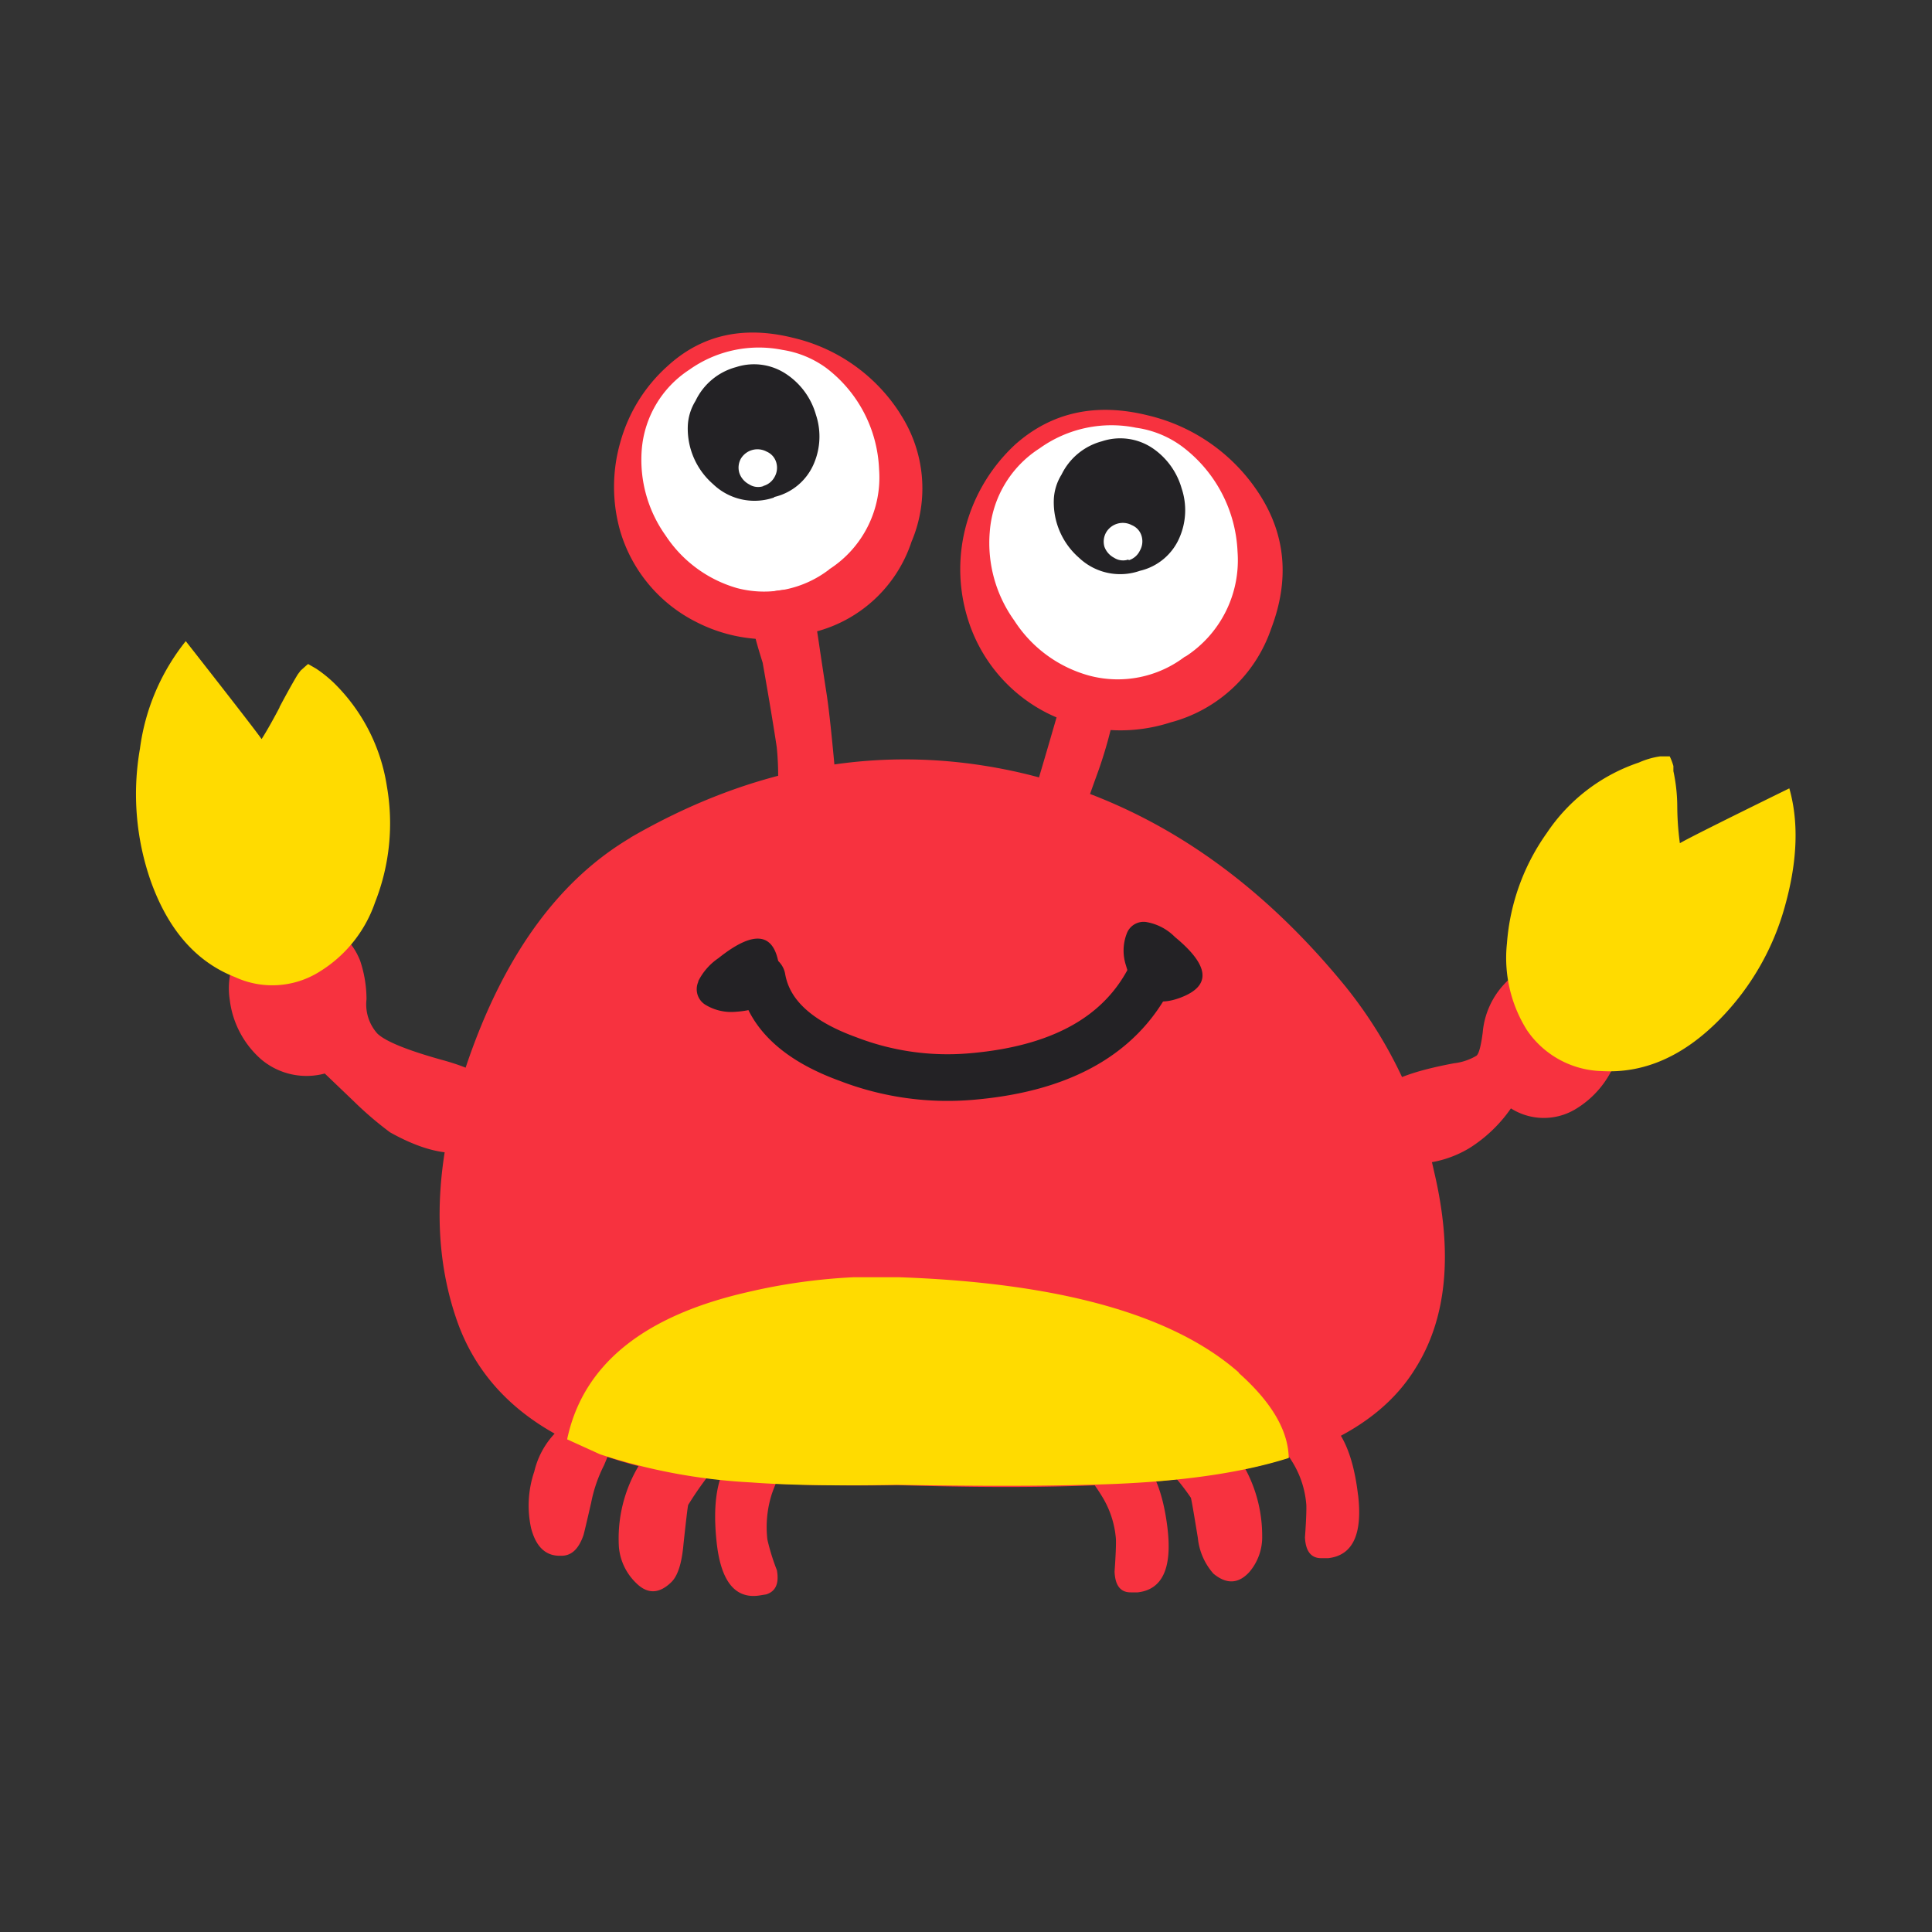 <svg id="Layer_1" data-name="Layer 1" xmlns="http://www.w3.org/2000/svg" width="7.06cm" height="7.06cm" viewBox="0 0 200 200"><rect x="0" y="0" width="200" height="200" fill="#333333" stroke="none"/><defs><style>.cls-1{fill:#f7323f;}.cls-1,.cls-2,.cls-3,.cls-4{fill-rule:evenodd;}.cls-2{fill:#ffdb00;}.cls-3{fill:#fff;}.cls-4{fill:#232225;}.cls-5{fill:none;stroke:#232225;stroke-linecap:round;stroke-linejoin:round;stroke-width:4.83px;}</style></defs><title>crab-3</title><path class="cls-1" d="M120.87,158.3q.7,6.11-3.09,6.54l-.74,0q-1.58,0-1.66-2.16c.12-1.68.16-2.8.14-3.35a9.86,9.86,0,0,0-1.48-4.49,19.79,19.79,0,0,0-2.93-3.7q2.11-.73,3.3-1.05a3.5,3.5,0,0,1,3.18.34q2.59,2,3.28,7.86"/><path class="cls-1" d="M140.59,154.76q.71,6.11-3.09,6.54l-.74,0c-1.05,0-1.61-.74-1.67-2.16.12-1.67.16-2.8.14-3.35a9.86,9.86,0,0,0-1.47-4.49,20.25,20.25,0,0,0-2.94-3.7c1.4-.48,2.51-.84,3.3-1.06a3.5,3.5,0,0,1,3.18.34q2.59,2,3.28,7.86"/><path class="cls-1" d="M124,148a7.17,7.17,0,0,1,3.91,2.45,14.62,14.62,0,0,1,2.75,8.53,5.56,5.56,0,0,1-1.34,3.77q-1.69,1.83-3.71.15A6.57,6.57,0,0,1,124,159.2c-.41-2.52-.65-3.91-.72-4.15a22.71,22.71,0,0,0-2.93-3.51c-1.36-1.5-1.68-2.57-1-3.22Q120.89,147,124,148"/><path class="cls-1" d="M80.43,162.59q.35,2-1.11,2.46l-.74.12c-2.53.36-4-1.54-4.41-5.67q-.59-5.74,1.35-8.33a3.38,3.38,0,0,1,3-1.05,26.13,26.13,0,0,0,3.45.24,21.41,21.41,0,0,0-2.06,4.26,11.27,11.27,0,0,0-.47,4.76,22.64,22.64,0,0,0,1,3.21"/><path class="cls-1" d="M69.94,148.78c2-.82,3.53-.81,4.56,0,.89.58.71,1.65-.53,3.18a34.8,34.8,0,0,0-2.73,3.83q-.08.28-.49,4.11-.26,2.9-1.24,3.87-1.88,1.84-3.62.14a5.89,5.89,0,0,1-1.82-3.74,14.66,14.66,0,0,1,2.17-8.63,7.15,7.15,0,0,1,3.7-2.75"/><path class="cls-1" d="M61.2,155.54q-.71,3.1-.8,3.38c-.5,1.45-1.27,2.16-2.33,2.13q-2.32.09-3.09-2.85a10.94,10.94,0,0,1,.33-5.87,8.56,8.56,0,0,1,3.15-4.86q2.54-1.59,5.5.43-.32,1.13-1.43,3.78a14.78,14.78,0,0,0-1.33,3.86"/><path class="cls-1" d="M167.07,102.72a7.49,7.49,0,0,1,.41,6.49,9.93,9.93,0,0,1-4.42,5.63,6.36,6.36,0,0,1-6.65-.1,14.84,14.84,0,0,1-4.31,4.12,11.39,11.39,0,0,1-5.56,1.62c-2.46,0-4-1-4.71-3.1s-.1-3.78,1.89-5.16q1.84-1.22,6.79-2.15a5.86,5.86,0,0,0,2.33-.78c.25-.19.47-1,.65-2.4a8.38,8.38,0,0,1,3.48-6.11,6.76,6.76,0,0,1,5.53-1.15,6.16,6.16,0,0,1,4.58,3.1"/><path class="cls-1" d="M25.86,96.94a6.31,6.31,0,0,1,6.37-1.83,7.1,7.1,0,0,1,5.05,4.34,12.51,12.51,0,0,1,.66,4A4.53,4.53,0,0,0,39.07,107q1.26,1.2,6.57,2.69,4.76,1.28,5.71,3.09a4.68,4.68,0,0,1,.54,3.46,3.72,3.72,0,0,1-2.07,2.52q-3.62,1.71-9.44-1.54A36.26,36.26,0,0,1,36.62,114l-3-2.87a7.27,7.27,0,0,1-6.6-1.48,9.76,9.76,0,0,1-3.24-6.18,7.73,7.73,0,0,1,2.07-6.52"/><path class="cls-1" d="M110.52,70.24l.24-.94A13.27,13.27,0,0,0,115.85,71a44.85,44.85,0,0,1-2.33,9.3q-1.09,3-3.17,9a12.48,12.48,0,0,0-.58,1.69,2,2,0,0,1-1.07,1.16,5.46,5.46,0,0,1-2.25-.47c-1.45-.56-2.23-.87-2.36-.93q.56.08,6.44-20.51"/><path class="cls-1" d="M65.26,86.71Q84.71,75.45,105,79.85q19.69,4.33,34.34,22.34a46.31,46.31,0,0,1,9.11,19.06q3,12.71-2,20.52-5.94,9.53-24.73,11.38-10.46,1.17-28.88.59-17.27.3-26.27-1.85-15.29-3.76-19.28-15.22-4.2-12.1,1.5-27.84t16.5-22.12"/><path class="cls-2" d="M128.23,142.12q5.1,4.54,5.18,8.81-8,2.54-21.17,2.78-7.24.2-19.42,0-9.38.18-15.06-.25a60.31,60.31,0,0,1-15.64-2.91L58.71,149q2.43-11.52,18.64-15.23a60.43,60.43,0,0,1,11-1.55h4.74q24.94.88,35.15,9.86"/><path class="cls-1" d="M105.11,46Q110.76,41,118.83,43a18.88,18.88,0,0,1,11.57,8.2q4.06,6.33,1.19,13.88a15.06,15.06,0,0,1-10.4,9.7,16.91,16.91,0,0,1-12.86-1,16.31,16.31,0,0,1-8.2-9.9,17.3,17.3,0,0,1-.1-9.57A17.85,17.85,0,0,1,105.11,46"/><path class="cls-3" d="M122.67,68a11.88,11.88,0,0,0,5.44-10.89,14.38,14.38,0,0,0-5.74-10.89,10.42,10.42,0,0,0-4.76-1.94,12.76,12.76,0,0,0-10,2.14,11.24,11.24,0,0,0-5.15,8.64A13.76,13.76,0,0,0,105,64.24a13.44,13.44,0,0,0,7.72,5.69,11.46,11.46,0,0,0,10-2"/><path class="cls-1" d="M93.19,42.84a14.13,14.13,0,0,1,1.17,13.24,14.25,14.25,0,0,1-9.95,9.32,16.15,16.15,0,0,1-12.31-1A15.42,15.42,0,0,1,64.21,55a16.7,16.7,0,0,1,0-9.2,16.46,16.46,0,0,1,4.89-7.9q5.29-4.85,13-2.93a18,18,0,0,1,11.08,7.84"/><path class="cls-3" d="M85.83,58.94A11.29,11.29,0,0,0,91,48.56a13.85,13.85,0,0,0-5.47-10.47A10.37,10.37,0,0,0,81,36.22a12.43,12.43,0,0,0-9.65,2.06,10.9,10.9,0,0,0-4.92,8.32,13.5,13.5,0,0,0,2.47,8.83,13.22,13.22,0,0,0,7.4,5.45,11.05,11.05,0,0,0,9.54-1.93"/><path class="cls-4" d="M80.15,51.45A5.91,5.91,0,0,0,84.25,48a7.13,7.13,0,0,0,.21-5.08,7.51,7.51,0,0,0-3-4.15A6,6,0,0,0,76.21,38,6.52,6.52,0,0,0,72,41.5a5.33,5.33,0,0,0-.8,2.61,7.62,7.62,0,0,0,2.61,6,6.19,6.19,0,0,0,6.32,1.39"/><path class="cls-3" d="M79,50.31a1.89,1.89,0,0,0,1.18-.93,1.93,1.93,0,0,0,.18-1.5,1.75,1.75,0,0,0-1-1.13,2,2,0,0,0-2.67.74A1.91,1.91,0,0,0,76.55,49a2.09,2.09,0,0,0,1,1.14,1.71,1.71,0,0,0,1.49.18"/><path class="cls-4" d="M118,59.09a5.91,5.91,0,0,0,4.11-3.46,7.11,7.11,0,0,0,.21-5.08,7.52,7.52,0,0,0-3-4.15,6,6,0,0,0-5.24-.72,6.51,6.51,0,0,0-4.19,3.45,5.3,5.3,0,0,0-.8,2.61,7.62,7.62,0,0,0,2.61,6A6.19,6.19,0,0,0,118,59.09"/><path class="cls-3" d="M116.84,58A1.89,1.89,0,0,0,118,57a1.93,1.93,0,0,0,.18-1.5,1.74,1.74,0,0,0-1-1.13,2,2,0,0,0-2.67.74,1.93,1.93,0,0,0-.18,1.49,2.09,2.09,0,0,0,1,1.14,1.71,1.71,0,0,0,1.49.18"/><path class="cls-1" d="M83.49,61.08c.31,0,.72,1.74,1.22,5.06q.38,2.59.88,5.82.37,2.49.89,8.33a3.34,3.34,0,0,1-4.7,3.34c-.63-.23-1-1.14-1.23-2.74a29.78,29.78,0,0,0-.14-3.53q-.5-3.33-1.46-8.76-.63-2-.86-3a5,5,0,0,1,.25-3.17q.67-1.7,5.15-1.32"/><path class="cls-4" d="M118.82,95.48a1.86,1.86,0,0,0-2.2,1.22,4.89,4.89,0,0,0-.06,3.24c.92,3.3,2.79,4.41,5.63,3.34q4.85-1.82-.56-6.28a5.46,5.46,0,0,0-2.8-1.52"/><path class="cls-4" d="M72.29,101.63A1.89,1.89,0,0,0,73,104a5.14,5.14,0,0,0,3.15.74q5.11-.32,4.49-4.79-.76-5.16-6.27-.76a6.27,6.27,0,0,0-2.09,2.39"/><path class="cls-5" d="M119.74,99.63q-4.21,10.53-19.14,11.81a28.6,28.6,0,0,1-12.82-1.81q-7.91-2.87-8.88-8.39"/><path class="cls-2" d="M173.23,79.3l0,.53a17.67,17.67,0,0,1,.4,3.72,29.35,29.35,0,0,0,.27,3.74q1.08-.65,11.33-5.68,1.47,5.18-.4,12A26.94,26.94,0,0,1,178,105.55q-5.61,5.69-12.14,5.33a9.68,9.68,0,0,1-7.79-4.24,14.06,14.06,0,0,1-2.07-9,22.56,22.56,0,0,1,4.12-11.4,18.56,18.56,0,0,1,9.53-7.3,8.32,8.32,0,0,1,2.2-.64h1a5.9,5.9,0,0,1,.38,1"/><path class="cls-2" d="M28.94,73.19q1.17-2.2,1.88-3.37l.3-.4c.47-.42.72-.65.78-.68l.83.48a13.33,13.33,0,0,1,1.85,1.49,19,19,0,0,1,5.47,10.69,22.27,22.27,0,0,1-1.22,12,13.6,13.6,0,0,1-5.69,7.15,9.2,9.2,0,0,1-8.83.59q-6-2.35-8.71-9.95a27.27,27.27,0,0,1-1.11-13.7,22.48,22.48,0,0,1,4.74-11.12q7.11,9.07,7.85,10.14c.45-.7,1.07-1.78,1.85-3.26"/></svg>